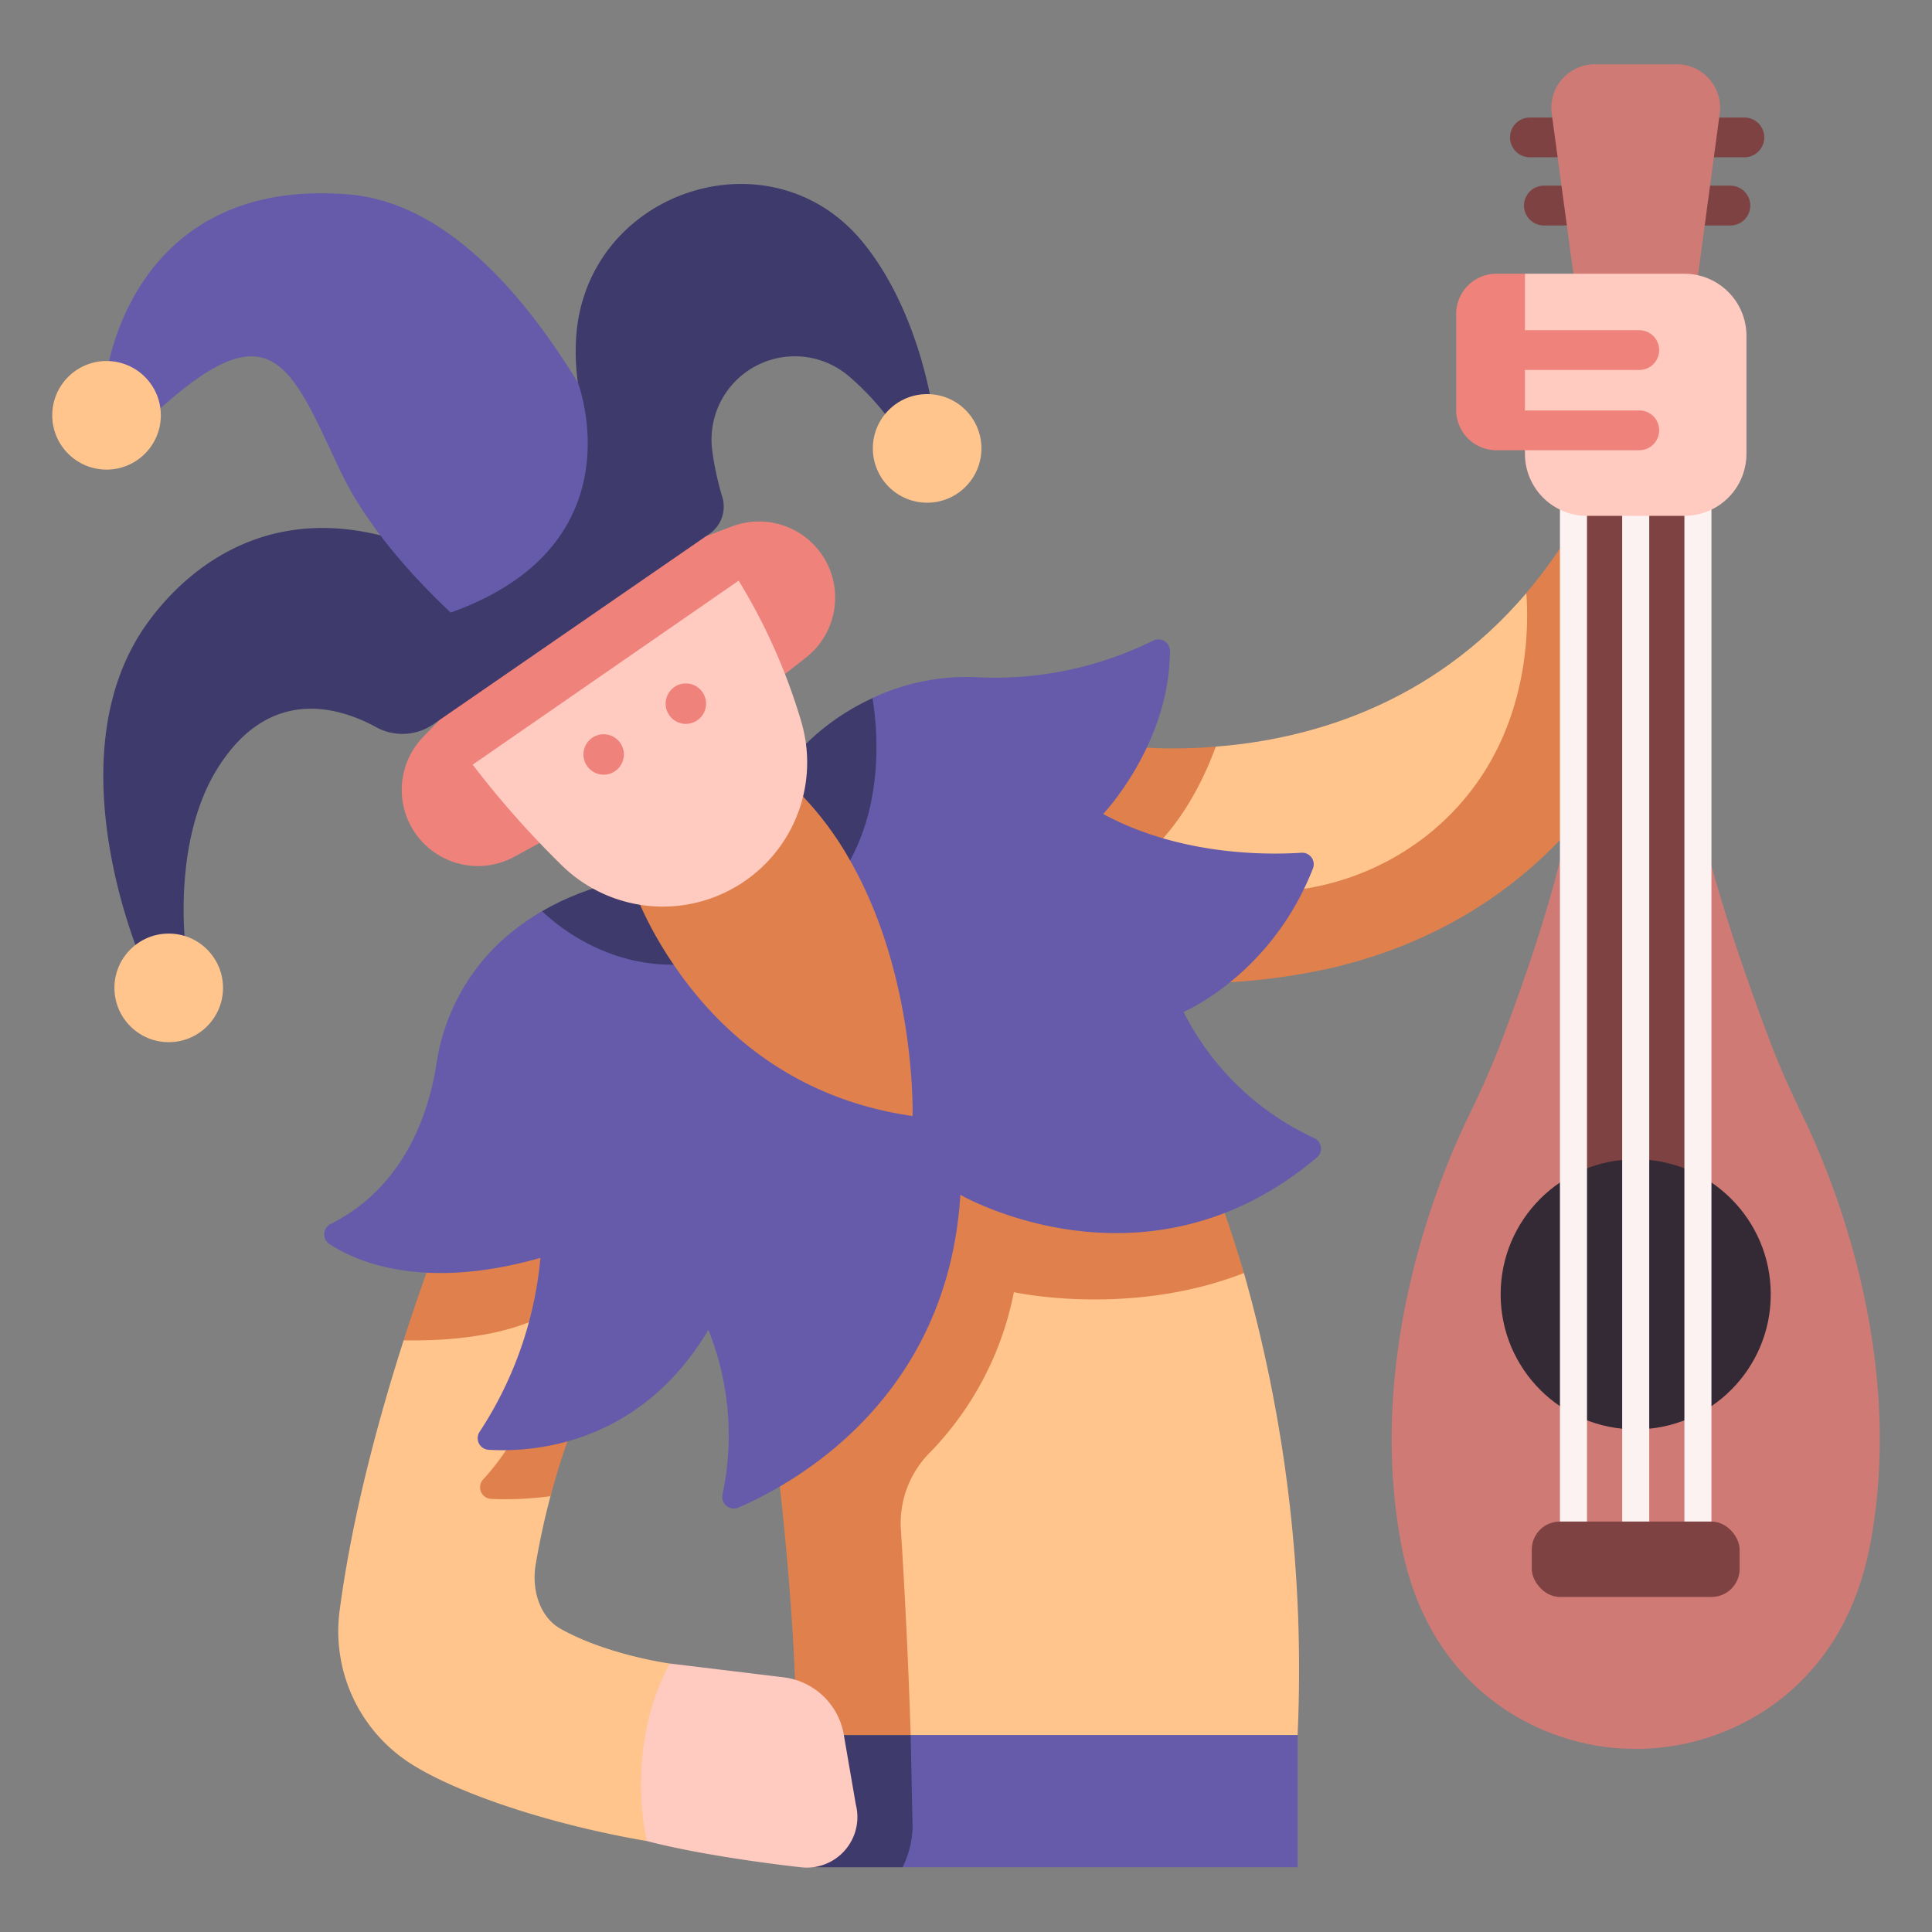 <svg id="icon" height="512" viewBox="0 0 340 340" width="512" xmlns="http://www.w3.org/2000/svg"><rect x="0" y="0" width="340" height="340" fill="#808080" stroke="none"/><path d="m213.965 131.391c16.136-1.251 37.726-7.146 54.656-27.019l8.285 16.557c-17.663 40.228-47.1 50.167-86.065 35.626z" fill="#ffc58d"/><path d="m282.244 82.642a92.372 92.372 0 0 1 -13.634 21.721c.589 8.277.034 28.947-17.75 42.854a46.622 46.622 0 0 1 -30.609 9.71 61.011 61.011 0 0 1 -20.969-4.518c7.756-5.51 12.253-14.418 14.683-21.019a85.451 85.451 0 0 1 -23.123-1.142c-10.9 31.853 12.33 42.592 12.33 42.592a111.314 111.314 0 0 0 30.267-2.3l.015.006c44.808-10.048 56.782-47.224 56.782-47.224v-40.68z" fill="#e0814d"/><path d="m71.035 235.875c-4.377 13.646-9.075 30.912-11.268 47.59a27.65 27.65 0 0 0 12.8 27.085c8.145 5.1 24.259 10.539 41.256 13.441l4.034-31.241s-10.887-1.471-19.15-6.078c-3.809-2.124-5.165-7.02-4.44-11.321.54-3.207 1.37-7.374 2.612-12.057l5.61-40.224z" fill="#ffc58d"/><path d="m80.558 209.549s-4.558 10.829-9.523 26.326c7.212.139 18.939-.524 26.6-5.5 0 0-.944 17.283-12.6 29.972a2.04 2.04 0 0 0 1.4 3.433 58.38 58.38 0 0 0 10.455-.48c2.552-9.626 6.838-21.421 13.942-31.522-5.165-13.951-15.882-20.528-30.274-22.229z" fill="#e0814d"/><path d="m138.617 271.72c.831 9.471 1.486 20.954 1.486 33.627h88.254a255.76 255.76 0 0 0 -9.445-81.315l-46.2-11.965z" fill="#ffc58d"/><path d="m158.847 328.606h69.51v-23.259h-68.095c-3.706 5.792-3.613 13.888-1.415 23.259z" fill="#655baa"/><path d="m197.525 176.72c-26.725 19.034-52.325 41.406-62.325 68.167 0 0 4.905 34.613 4.905 60.46h20.159c-.435-13.931-1.115-26.578-1.717-36.1a17.643 17.643 0 0 1 4.933-13.455 55.751 55.751 0 0 0 14.945-28.392s20.286 4.5 40.482-3.362c-4.647-15.922-11.449-32.32-21.382-47.318z" fill="#e0814d"/><path d="m306.981 20.683h-37.742a3.5 3.5 0 0 0 0 7h37.742a3.5 3.5 0 0 0 0-7z" fill="#7f4242"/><path d="m304.522 32.679h-32.822a3.5 3.5 0 0 0 0 7h32.822a3.5 3.5 0 0 0 0-7z" fill="#7f4242"/><path d="m95.39 160.358a43.067 43.067 0 0 0 -7.466 5.519 36.823 36.823 0 0 0 -11.138 21.491c-1.3 8.236-5.447 21.458-18.624 28.051a2.031 2.031 0 0 0 -.2 3.5c4.921 3.223 16.662 8.259 37.146 2.451a66.721 66.721 0 0 1 -10.687 30.574 2.042 2.042 0 0 0 1.547 3.193c7.754.47 26.548-.734 38.7-21.1a49.948 49.948 0 0 1 2.482 28.963 2.035 2.035 0 0 0 2.79 2.309c10.067-4.342 36.845-19.2 39.069-55.041 0 0 32.585 18.879 62.746-6.571a2.042 2.042 0 0 0 -.463-3.408 48.5 48.5 0 0 1 -23.008-22.2s15.444-6.513 22.778-25.268a2.031 2.031 0 0 0 -2.036-2.751c-6.391.413-21.5.433-34.89-6.825 0 0 11.651-12.205 11.761-28.655a2.045 2.045 0 0 0 -2.968-1.853 62.614 62.614 0 0 1 -31.175 6.436 39.068 39.068 0 0 0 -18.2 3.664c-10.246 24.663-28.134 39.163-58.164 37.521z" fill="#655baa"/><path d="m132.6 154.86s-19.756-4.705-37.2 5.5c3.885 3.713 19.8 16.674 41.534 3.936 18.74-10.983 18.137-31.666 16.627-41.449-12.885 5.921-22.64 18.253-20.961 32.013z" fill="#3e3a6b"/><path d="m118.549 169.758c7.446 11.02 20.463 23.559 42.045 26.642 0 0 .726-24.453-11.008-45a73.021 73.021 0 0 0 -31.037 18.358z" fill="#e0814d"/><path d="m80.5 123.441-5.932 6.15a13.4 13.4 0 0 0 -.791 17.958 13.4 13.4 0 0 0 16.751 3.218l7.828-4.276z" fill="#ef837c"/><path d="m120.7 95.711 7.993-3.02a13.4 13.4 0 0 1 16.807 6.372 13.4 13.4 0 0 1 -3.664 16.659l-7.022 5.5z" fill="#ef837c"/><path d="m136.912 136.012-27.119 15.658a66.688 66.688 0 0 0 8.757 18.087 36.6 36.6 0 0 0 18.374-5.463 33.182 33.182 0 0 0 12.659-12.894 56.063 56.063 0 0 0 -12.671-15.388z" fill="#e0814d"/><path d="m83.183 134.569a165.331 165.331 0 0 0 15.881 17.908 25.4 25.4 0 0 0 32.562 2.181 25.344 25.344 0 0 0 9.318-27.881 103.673 103.673 0 0 0 -10.955-24.594c-17.859 6.038-33.507 16.737-46.806 32.386z" fill="#ffcac0"/><path d="m317.344 196.6c-2.145-4.407-4.168-8.876-5.9-13.461-7.065-18.691-12.237-35.722-13.625-46.3-.649-4.944.989-11.343.989-16.329v-71.944l3.836-28.586a7.651 7.651 0 0 0 -7.583-8.669h-14.4a7.651 7.651 0 0 0 -7.582 8.677l3.827 28.31v72.202c0 4.986.648 13.921 0 18.864-1.388 10.582-5.571 25.077-12.636 43.768-1.733 4.585-3.756 9.054-5.9 13.461-4.521 9.286-18.09 40.908-11.847 74.807 2.656 14.428 9.686 23.256 17.212 28.656a41.558 41.558 0 0 0 48.247 0c7.525-5.4 14.555-14.228 17.212-28.656 6.24-33.895-7.329-65.517-11.85-74.8z" fill="#d07a76"/><path d="m277.414 84.72h21.393v124.829h-21.393z" fill="#7f4242"/><circle cx="287.856" cy="227.78" fill="#342a35" r="23.768"/><path d="m287.856 274.215c-1.314 0-2.38-1.344-2.38-3v-188.573c0-1.657 1.066-3 2.38-3s2.38 1.343 2.38 3v188.573c0 1.656-1.065 3-2.38 3z" fill="#fcf2f2"/><path d="m276.906 274.215c-1.315 0-2.38-1.344-2.38-3v-188.573c0-1.657 1.065-3 2.38-3s2.38 1.343 2.38 3v188.573c0 1.656-1.066 3-2.38 3z" fill="#fcf2f2"/><path d="m298.807 274.215c-1.314 0-2.38-1.344-2.38-3v-188.573c0-1.657 1.066-3 2.38-3s2.38 1.343 2.38 3v188.573c0 1.656-1.065 3-2.38 3z" fill="#fcf2f2"/><circle cx="106.234" cy="132.772" fill="#ef837c" r="3.559"/><circle cx="120.698" cy="123.832" fill="#ef837c" r="3.559"/><path d="m83.183 134.569 46.8-32.381a67.463 67.463 0 0 0 -6.963-9.27l-47.329 31.258s2.849 4.386 7.492 10.393z" fill="#ef837c"/><path d="m117.016 99.353 7.821-5.394a5.812 5.812 0 0 0 2.286-6.451 52.091 52.091 0 0 1 -1.767-8.128 14.659 14.659 0 0 1 24.13-13.088 47.7 47.7 0 0 1 8.373 9.438l6.217-3.864s-2.289-17.045-12.2-29.2c-16.155-19.815-48.466-9.192-50.452 16.3-.813 10.396 2.649 23.846 15.592 40.387z" fill="#3e3a6b"/><path d="m90.772 117.452-14.56 10.04a9.581 9.581 0 0 1 -10.036.464c-6.651-3.616-18.921-7.282-28 7.442-8.055 13.07-5.465 31.793-5.465 31.793l-7.757 1.946s-14.286-32.523-1.368-55.776c0 0 17.478-34.2 56.384-14.134z" fill="#3e3a6b"/><path d="m79.31 107.8c-6.8-6.4-14.967-15.4-19.541-25.167-8.824-18.841-12.163-28.857-33.15-9.3l-7.87-7.393s4.171-34.952 42.689-31.72c16.867 1.415 30.644 17.362 40.262 33.12 10.919 21.078.056 38.86-22.39 40.46z" fill="#655baa"/><g fill="#ffc58d"><circle cx="18.749" cy="73.087" r="9.555"/><circle cx="163.161" cy="78.912" r="9.555"/><circle cx="29.692" cy="173.849" r="9.555"/></g><path d="m79.311 107.8a127.788 127.788 0 0 0 11.461 9.653l26.244-18.1a185.216 185.216 0 0 0 -15.316-32.011c.052.139 10.9 28.613-22.389 40.458z" fill="#3e3a6b"/><rect fill="#7f4242" height="13.266" rx="4.939" width="36.583" x="269.565" y="267.77"/><path d="m268.364 48.175h-5.18a7.073 7.073 0 0 0 -6.916 7.222v16.61a7.074 7.074 0 0 0 6.916 7.223h9.059z" fill="#ef837c"/><path d="m296.421 90.783h-17.129a10.928 10.928 0 0 1 -10.928-10.928v-.625a9.854 9.854 0 0 0 0-7v-7.119a9.849 9.849 0 0 0 0-7v-9.936h28.057a10.927 10.927 0 0 1 10.927 10.925v20.755a10.928 10.928 0 0 1 -10.927 10.928z" fill="#ffcac0"/><path d="m288.486 58.111h-20.122v7h20.122a3.5 3.5 0 0 0 0-7z" fill="#ef837c"/><path d="m288.486 72.23h-20.122v7h20.122a3.5 3.5 0 0 0 0-7z" fill="#ef837c"/><path d="m140.1 324.622a3.984 3.984 0 0 0 3.983 3.984h14.761a17.079 17.079 0 0 0 1.755-7.025l-.34-16.234h-20.159z" fill="#3e3a6b"/><path d="m117.861 292.75 20.031 2.429a12.254 12.254 0 0 1 10.6 10.085l2.12 12.31a8.9 8.9 0 0 1 -9.686 11.032s-15.961-1.706-27.1-4.615c.001 0-4.033-16.291 4.035-31.241z" fill="#ffcac0"/></svg>